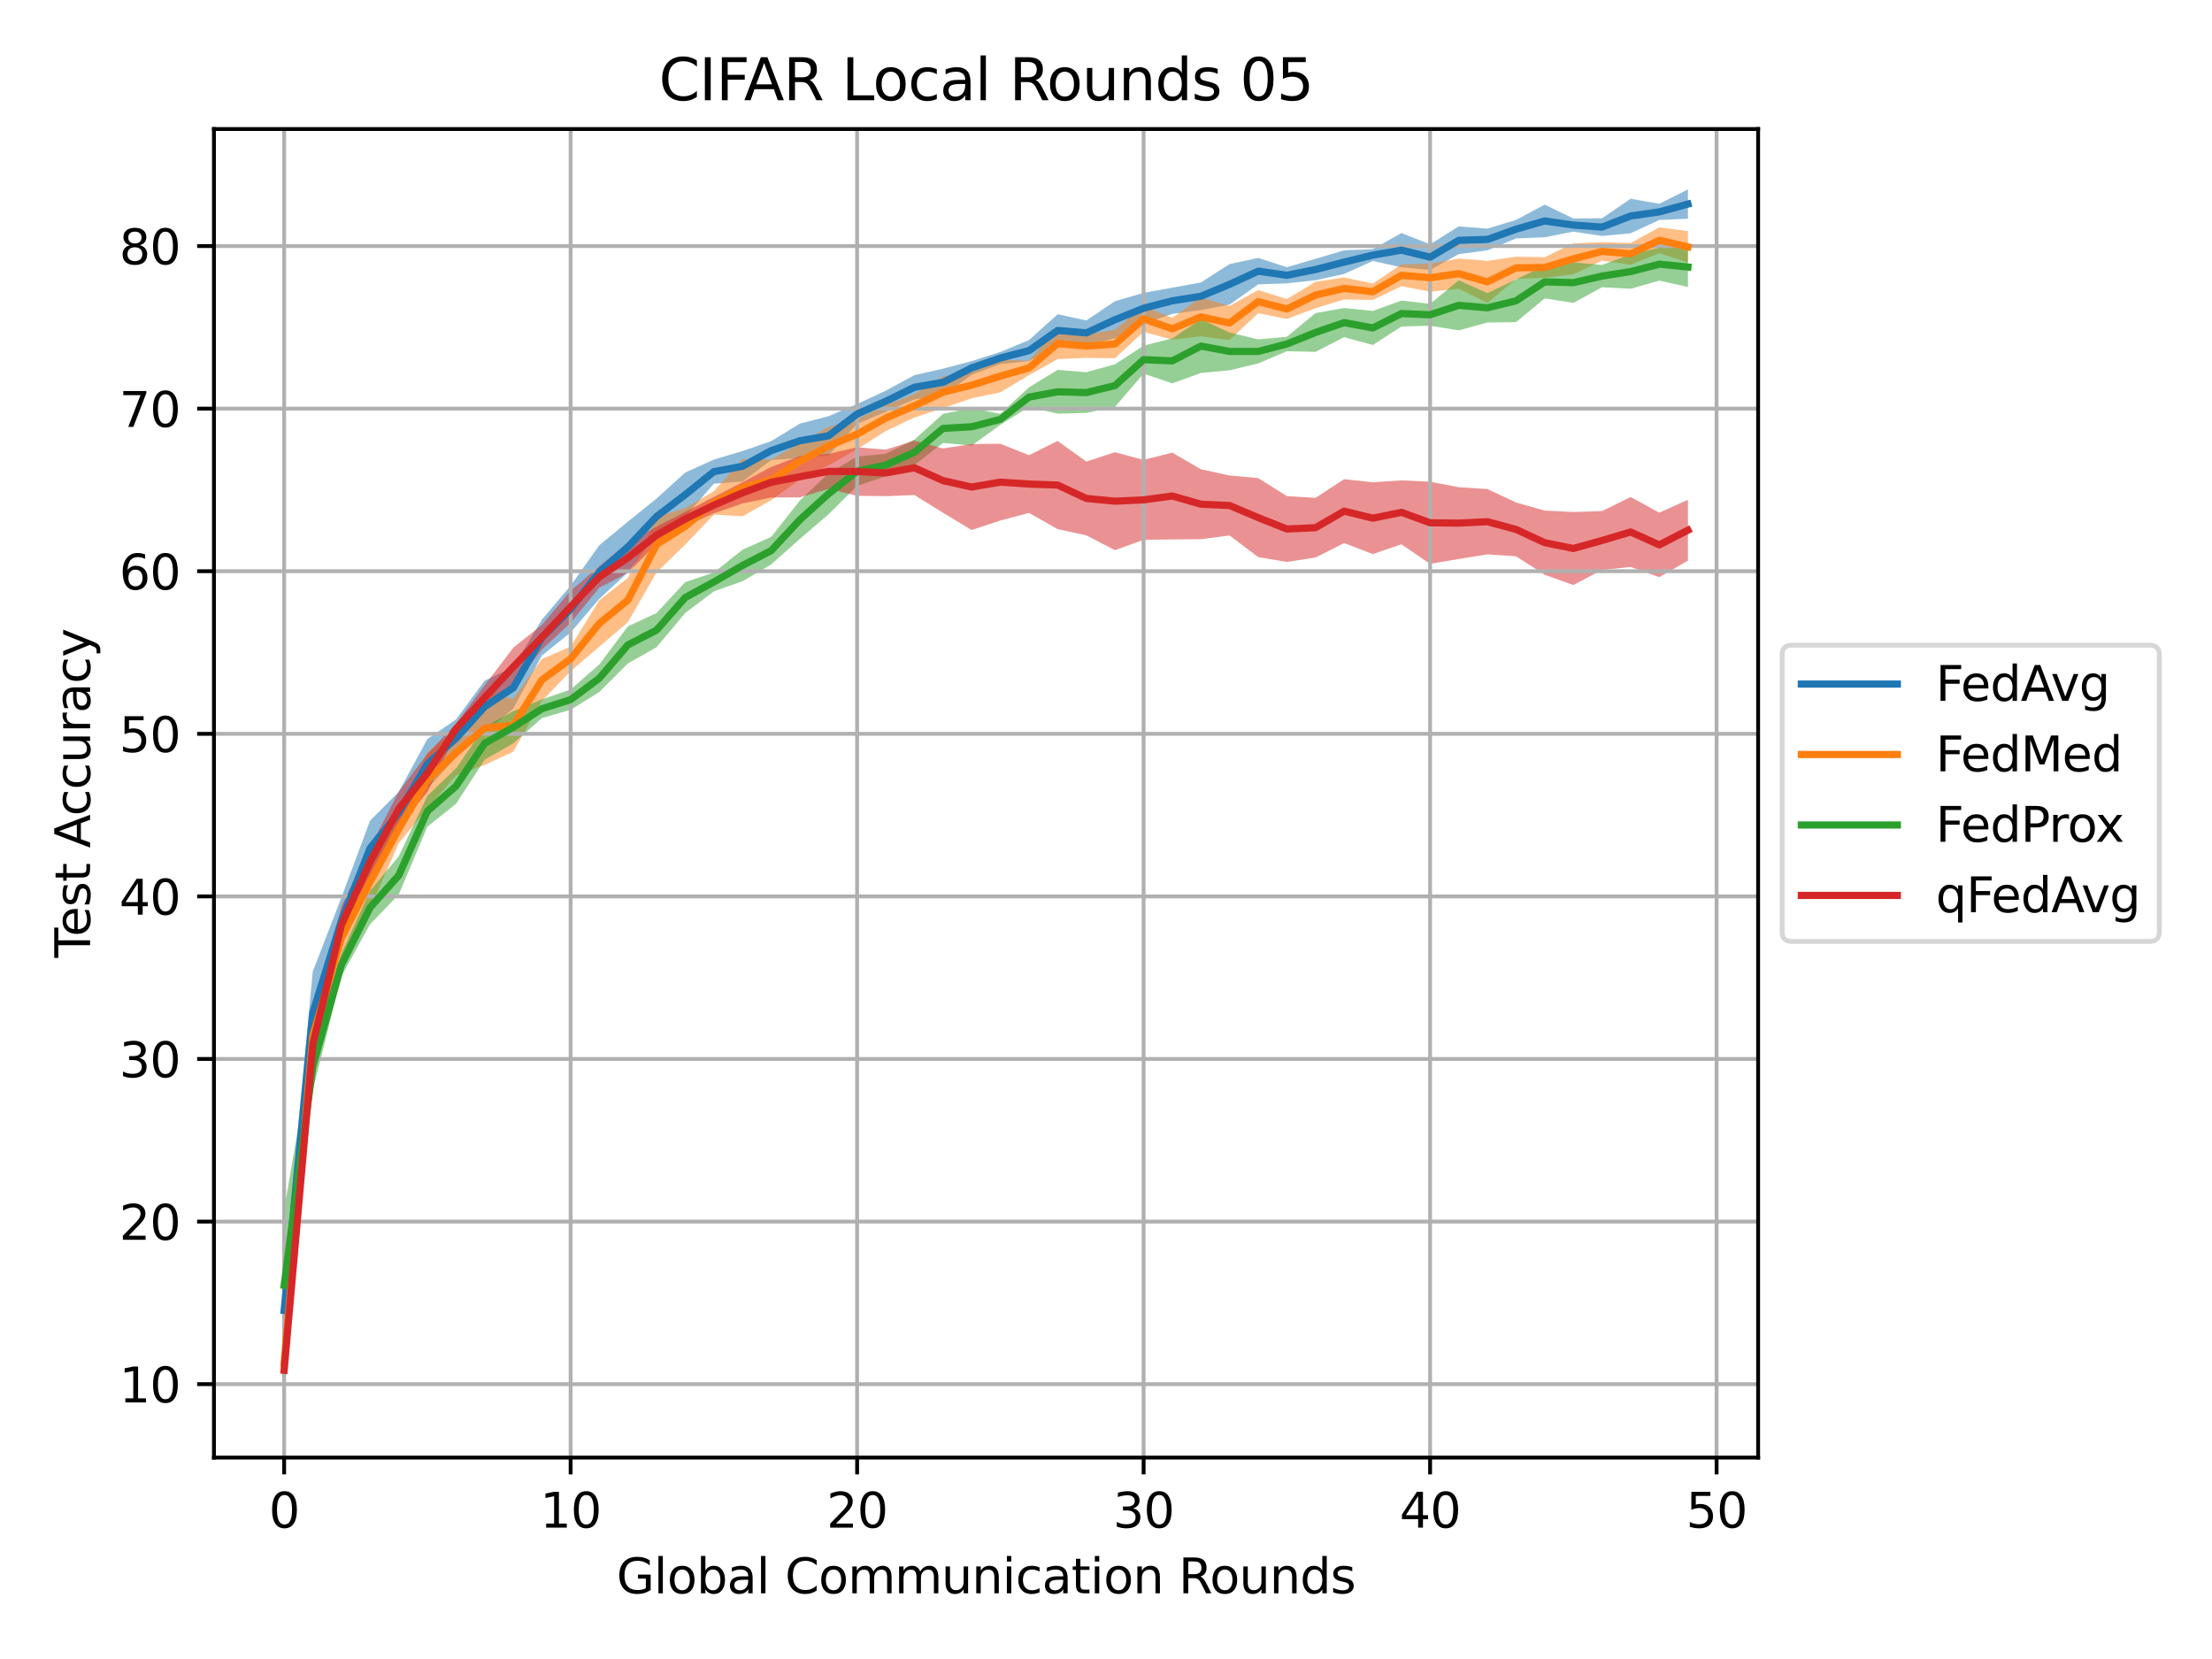 <?xml version="1.0" encoding="utf-8" standalone="no"?>
<!DOCTYPE svg PUBLIC "-//W3C//DTD SVG 1.1//EN"
  "http://www.w3.org/Graphics/SVG/1.1/DTD/svg11.dtd">
<svg height="345.6pt" version="1.1" viewBox="0 0 460.8 345.6" width="460.8pt" xmlns="http://www.w3.org/2000/svg" xmlns:xlink="http://www.w3.org/1999/xlink">
 <defs>
  <style type="text/css">*{stroke-linecap:butt;stroke-linejoin:round;}</style>
 </defs>
 <g id="figure_1">
  <g id="patch_1">
   <path d="M 0 345.6 
L 460.8 345.6 
L 460.8 0 
L 0 0 
z
" style="fill:#ffffff;"/>
  </g>
  <g id="axes_1">
   <g id="patch_2">
    <path d="M 44.57 303.64 
L 366.25 303.64 
L 366.25 26.88 
L 44.57 26.88 
z
" style="fill:#ffffff;"/>
   </g>
   <g id="PolyCollection_1">
    <path clip-path="url(#pce6b1cb589)" d="M 59.192 264.923 
L 59.192 281.069 
L 65.16 219.63 
L 71.128 196.641 
L 77.096 182.459 
L 83.064 173.698 
L 89.032 164.303 
L 95 157.752 
L 100.968 152.626 
L 106.937 147.589 
L 112.905 136.553 
L 118.873 131.755 
L 124.841 124.755 
L 130.809 119.212 
L 136.777 111.336 
L 142.745 107.66 
L 148.713 100.755 
L 154.681 100.305 
L 160.649 95.858 
L 166.617 95.377 
L 172.586 94.866 
L 178.554 88.317 
L 184.522 85.779 
L 190.49 83.191 
L 196.458 82.475 
L 202.426 78.057 
L 208.394 75.84 
L 214.362 75.229 
L 220.33 72.211 
L 226.298 71.942 
L 232.266 70.463 
L 238.234 67.406 
L 244.203 65.394 
L 250.171 64.582 
L 256.139 63.455 
L 262.107 59.245 
L 268.075 59.025 
L 274.043 58.374 
L 280.011 57.062 
L 285.979 54.374 
L 291.947 55.681 
L 297.915 56.251 
L 303.883 52.944 
L 309.852 52.144 
L 315.82 49.666 
L 321.788 49.428 
L 327.756 48.251 
L 333.724 49.16 
L 339.692 48.591 
L 345.66 45.825 
L 351.628 45.562 
L 351.628 39.46 
L 351.628 39.46 
L 345.66 42.455 
L 339.692 41.404 
L 333.724 45.466 
L 327.756 45.517 
L 321.788 42.625 
L 315.82 45.816 
L 309.852 47.626 
L 303.883 47.169 
L 297.915 50.893 
L 291.947 48.548 
L 285.979 51.913 
L 280.011 52.14 
L 274.043 53.915 
L 268.075 55.665 
L 262.107 53.73 
L 256.139 55.008 
L 250.171 58.854 
L 244.203 59.928 
L 238.234 61.003 
L 232.266 62.748 
L 226.298 66.757 
L 220.33 65.459 
L 214.362 70.844 
L 208.394 73.32 
L 202.426 75.218 
L 196.458 76.803 
L 190.49 78.145 
L 184.522 81.387 
L 178.554 84.166 
L 172.586 86.706 
L 166.617 88.253 
L 160.649 91.888 
L 154.681 93.957 
L 148.713 95.737 
L 142.745 98.435 
L 136.777 103.849 
L 130.809 108.663 
L 124.841 113.58 
L 118.873 122.015 
L 112.905 129.05 
L 106.937 138.936 
L 100.968 141.788 
L 95 149.867 
L 89.032 153.948 
L 83.064 164.96 
L 77.096 170.948 
L 71.128 186.949 
L 65.16 202.373 
L 59.192 264.923 
z
" style="fill:#1f77b4;fill-opacity:0.5;"/>
   </g>
   <g id="PolyCollection_2">
    <path clip-path="url(#pce6b1cb589)" d="M 59.192 276.883 
L 59.192 291.06 
L 65.16 220.237 
L 71.128 199.521 
L 77.096 189.318 
L 83.064 175.636 
L 89.032 168.394 
L 95 161.549 
L 100.968 159.346 
L 106.937 156.592 
L 112.905 145.992 
L 118.873 139.813 
L 124.841 134.718 
L 130.809 129.592 
L 136.777 119.219 
L 142.745 113.45 
L 148.713 107.194 
L 154.681 107.559 
L 160.649 104.201 
L 166.617 99.904 
L 172.586 96.946 
L 178.554 93.577 
L 184.522 89.791 
L 190.49 86.961 
L 196.458 85.007 
L 202.426 82.972 
L 208.394 81.722 
L 214.362 78.157 
L 220.33 74.805 
L 226.298 74.558 
L 232.266 74.63 
L 238.234 69.113 
L 244.203 70.767 
L 250.171 70.051 
L 256.139 70.854 
L 262.107 65.243 
L 268.075 66.452 
L 274.043 64.205 
L 280.011 62.383 
L 285.979 62.477 
L 291.947 59.62 
L 297.915 60.762 
L 303.883 60.148 
L 309.852 63.094 
L 315.82 58.128 
L 321.788 57.861 
L 327.756 57.139 
L 333.724 54.301 
L 339.692 55.145 
L 345.66 52.746 
L 351.628 54.7 
L 351.628 48.157 
L 351.628 48.157 
L 345.66 47.367 
L 339.692 50.627 
L 333.724 50.443 
L 327.756 50.691 
L 321.788 53.57 
L 315.82 53.475 
L 309.852 54.34 
L 303.883 53.856 
L 297.915 54.957 
L 291.947 55.07 
L 285.979 59.073 
L 280.011 57.794 
L 274.043 58.717 
L 268.075 62.3 
L 262.107 60.423 
L 256.139 63.729 
L 250.171 61.96 
L 244.203 66.217 
L 238.234 63.755 
L 232.266 68.699 
L 226.298 69.629 
L 220.33 68.352 
L 214.362 75.118 
L 208.394 74.983 
L 202.426 77.506 
L 196.458 78.387 
L 190.49 82.092 
L 184.522 84.406 
L 178.554 87.309 
L 172.586 88.913 
L 166.617 92.3 
L 160.649 95.72 
L 154.681 95.621 
L 148.713 102.331 
L 142.745 105.85 
L 136.777 107.626 
L 130.809 120.405 
L 124.841 125.054 
L 118.873 134.708 
L 112.905 137.275 
L 106.937 145.539 
L 100.968 143.985 
L 95 152.072 
L 89.032 156.717 
L 83.064 169.71 
L 77.096 178.151 
L 71.128 191.271 
L 65.16 211.37 
L 59.192 276.883 
z
" style="fill:#ff7f0e;fill-opacity:0.5;"/>
   </g>
   <g id="PolyCollection_3">
    <path clip-path="url(#pce6b1cb589)" d="M 59.192 251.948 
L 59.192 283.583 
L 65.16 227.079 
L 71.128 203.34 
L 77.096 192.54 
L 83.064 186.342 
L 89.032 172.201 
L 95 167.45 
L 100.968 158.253 
L 106.937 154.852 
L 112.905 149.579 
L 118.873 147.86 
L 124.841 144.16 
L 130.809 138.202 
L 136.777 134.82 
L 142.745 127.697 
L 148.713 123.189 
L 154.681 121.077 
L 160.649 117.579 
L 166.617 112.272 
L 172.586 107.143 
L 178.554 101.223 
L 184.522 99.216 
L 190.49 96.864 
L 196.458 92.269 
L 202.426 92.823 
L 208.394 88.487 
L 214.362 84.766 
L 220.33 86.176 
L 226.298 86.022 
L 232.266 84.759 
L 238.234 77.836 
L 244.203 79.872 
L 250.171 77.694 
L 256.139 77.141 
L 262.107 75.714 
L 268.075 73.164 
L 274.043 73.304 
L 280.011 70.242 
L 285.979 71.87 
L 291.947 68.023 
L 297.915 67.855 
L 303.883 68.823 
L 309.852 67.187 
L 315.82 67.105 
L 321.788 62.164 
L 327.756 63.101 
L 333.724 59.843 
L 339.692 60.156 
L 345.66 58.453 
L 351.628 59.79 
L 351.628 51.47 
L 351.628 51.47 
L 345.66 51.606 
L 339.692 52.99 
L 333.724 55.19 
L 327.756 54.675 
L 321.788 55.27 
L 315.82 58.217 
L 309.852 61.051 
L 303.883 58.386 
L 297.915 63.298 
L 291.947 62.616 
L 285.979 64.771 
L 280.011 64.169 
L 274.043 65.224 
L 268.075 70.165 
L 262.107 70.702 
L 256.139 69.275 
L 250.171 66.493 
L 244.203 70.488 
L 238.234 72.01 
L 232.266 75.891 
L 226.298 77.544 
L 220.33 77.046 
L 214.362 80.686 
L 208.394 86.225 
L 202.426 84.976 
L 196.458 86.216 
L 190.49 91.567 
L 184.522 94.532 
L 178.554 95.097 
L 172.586 98.609 
L 166.617 104.284 
L 160.649 111.839 
L 154.681 114.515 
L 148.713 119.263 
L 142.745 121.271 
L 136.777 127.696 
L 130.809 130.487 
L 124.841 138.421 
L 118.873 143.638 
L 112.905 145.691 
L 106.937 148.136 
L 100.968 151.423 
L 95 160.062 
L 89.032 165.771 
L 83.064 178.383 
L 77.096 185.561 
L 71.128 198.599 
L 65.16 217.219 
L 59.192 251.948 
z
" style="fill:#2ca02c;fill-opacity:0.5;"/>
   </g>
   <g id="PolyCollection_4">
    <path clip-path="url(#pce6b1cb589)" d="M 59.192 281.788 
L 59.192 289.116 
L 65.16 221.634 
L 71.128 196.626 
L 77.096 182.503 
L 83.064 172.151 
L 89.032 165.021 
L 95 152.908 
L 100.968 147.909 
L 106.937 142.87 
L 112.905 135.299 
L 118.873 129.738 
L 124.841 122.43 
L 130.809 119.332 
L 136.777 113.267 
L 142.745 109.597 
L 148.713 106.933 
L 154.681 104.869 
L 160.649 103.646 
L 166.617 103.62 
L 172.586 101.847 
L 178.554 103.28 
L 184.522 103.368 
L 190.49 103.124 
L 196.458 106.824 
L 202.426 110.412 
L 208.394 108.43 
L 214.362 106.85 
L 220.33 110.226 
L 226.298 111.524 
L 232.266 114.61 
L 238.234 112.451 
L 244.203 112.374 
L 250.171 112.319 
L 256.139 111.555 
L 262.107 116.052 
L 268.075 117.066 
L 274.043 116.148 
L 280.011 113.134 
L 285.979 115.429 
L 291.947 113.39 
L 297.915 117.46 
L 303.883 116.448 
L 309.852 115.488 
L 315.82 115.888 
L 321.788 119.733 
L 327.756 121.869 
L 333.724 118.721 
L 339.692 118.105 
L 345.66 120.221 
L 351.628 116.782 
L 351.628 104.113 
L 351.628 104.113 
L 345.66 106.797 
L 339.692 103.535 
L 333.724 106.469 
L 327.756 106.653 
L 321.788 106.365 
L 315.82 104.682 
L 309.852 101.872 
L 303.883 101.494 
L 297.915 100.347 
L 291.947 100.068 
L 285.979 100.467 
L 280.011 99.822 
L 274.043 103.718 
L 268.075 103.341 
L 262.107 99.6 
L 256.139 99.058 
L 250.171 97.752 
L 244.203 94.283 
L 238.234 95.804 
L 232.266 94.201 
L 226.298 96.148 
L 220.33 91.865 
L 214.362 94.821 
L 208.394 92.442 
L 202.426 92.505 
L 196.458 93.424 
L 190.49 91.787 
L 184.522 93.67 
L 178.554 93.175 
L 172.586 94.554 
L 166.617 95.003 
L 160.649 97.28 
L 154.681 100.46 
L 148.713 103.517 
L 142.745 106.638 
L 136.777 109.701 
L 130.809 113.025 
L 124.841 117.961 
L 118.873 123.063 
L 112.905 130.155 
L 106.937 134.926 
L 100.968 142.758 
L 95 150.738 
L 89.032 157.049 
L 83.064 164.903 
L 77.096 176.526 
L 71.128 188.74 
L 65.16 213.548 
L 59.192 281.788 
z
" style="fill:#d62728;fill-opacity:0.5;"/>
   </g>
   <g id="matplotlib.axis_1">
    <g id="xtick_1">
     <g id="line2d_1">
      <path clip-path="url(#pce6b1cb589)" d="M 59.192 303.64 
L 59.192 26.88 
" style="fill:none;stroke:#b0b0b0;stroke-linecap:square;stroke-width:0.8;"/>
     </g>
     <g id="line2d_2">
      <defs>
       <path d="M 0 0 
L 0 3.5 
" id="mc24192c762" style="stroke:#000000;stroke-width:0.8;"/>
      </defs>
      <g>
       <use style="stroke:#000000;stroke-width:0.8;" x="59.192" xlink:href="#mc24192c762" y="303.64"/>
      </g>
     </g>
     <g id="text_1">
      <!-- 0 -->
      <g transform="translate(56.011 318.238)scale(0.1 -0.1)">
       <defs>
        <path d="M 2034 4250 
Q 1547 4250 1301 3770 
Q 1056 3291 1056 2328 
Q 1056 1369 1301 889 
Q 1547 409 2034 409 
Q 2525 409 2770 889 
Q 3016 1369 3016 2328 
Q 3016 3291 2770 3770 
Q 2525 4250 2034 4250 
z
M 2034 4750 
Q 2819 4750 3233 4129 
Q 3647 3509 3647 2328 
Q 3647 1150 3233 529 
Q 2819 -91 2034 -91 
Q 1250 -91 836 529 
Q 422 1150 422 2328 
Q 422 3509 836 4129 
Q 1250 4750 2034 4750 
z
" id="DejaVuSans-30" transform="scale(0.016)"/>
       </defs>
       <use xlink:href="#DejaVuSans-30"/>
      </g>
     </g>
    </g>
    <g id="xtick_2">
     <g id="line2d_3">
      <path clip-path="url(#pce6b1cb589)" d="M 118.873 303.64 
L 118.873 26.88 
" style="fill:none;stroke:#b0b0b0;stroke-linecap:square;stroke-width:0.8;"/>
     </g>
     <g id="line2d_4">
      <g>
       <use style="stroke:#000000;stroke-width:0.8;" x="118.873" xlink:href="#mc24192c762" y="303.64"/>
      </g>
     </g>
     <g id="text_2">
      <!-- 10 -->
      <g transform="translate(112.51 318.238)scale(0.1 -0.1)">
       <defs>
        <path d="M 794 531 
L 1825 531 
L 1825 4091 
L 703 3866 
L 703 4441 
L 1819 4666 
L 2450 4666 
L 2450 531 
L 3481 531 
L 3481 0 
L 794 0 
L 794 531 
z
" id="DejaVuSans-31" transform="scale(0.016)"/>
       </defs>
       <use xlink:href="#DejaVuSans-31"/>
       <use x="63.623" xlink:href="#DejaVuSans-30"/>
      </g>
     </g>
    </g>
    <g id="xtick_3">
     <g id="line2d_5">
      <path clip-path="url(#pce6b1cb589)" d="M 178.554 303.64 
L 178.554 26.88 
" style="fill:none;stroke:#b0b0b0;stroke-linecap:square;stroke-width:0.8;"/>
     </g>
     <g id="line2d_6">
      <g>
       <use style="stroke:#000000;stroke-width:0.8;" x="178.554" xlink:href="#mc24192c762" y="303.64"/>
      </g>
     </g>
     <g id="text_3">
      <!-- 20 -->
      <g transform="translate(172.191 318.238)scale(0.1 -0.1)">
       <defs>
        <path d="M 1228 531 
L 3431 531 
L 3431 0 
L 469 0 
L 469 531 
Q 828 903 1448 1529 
Q 2069 2156 2228 2338 
Q 2531 2678 2651 2914 
Q 2772 3150 2772 3378 
Q 2772 3750 2511 3984 
Q 2250 4219 1831 4219 
Q 1534 4219 1204 4116 
Q 875 4013 500 3803 
L 500 4441 
Q 881 4594 1212 4672 
Q 1544 4750 1819 4750 
Q 2544 4750 2975 4387 
Q 3406 4025 3406 3419 
Q 3406 3131 3298 2873 
Q 3191 2616 2906 2266 
Q 2828 2175 2409 1742 
Q 1991 1309 1228 531 
z
" id="DejaVuSans-32" transform="scale(0.016)"/>
       </defs>
       <use xlink:href="#DejaVuSans-32"/>
       <use x="63.623" xlink:href="#DejaVuSans-30"/>
      </g>
     </g>
    </g>
    <g id="xtick_4">
     <g id="line2d_7">
      <path clip-path="url(#pce6b1cb589)" d="M 238.234 303.64 
L 238.234 26.88 
" style="fill:none;stroke:#b0b0b0;stroke-linecap:square;stroke-width:0.8;"/>
     </g>
     <g id="line2d_8">
      <g>
       <use style="stroke:#000000;stroke-width:0.8;" x="238.234" xlink:href="#mc24192c762" y="303.64"/>
      </g>
     </g>
     <g id="text_4">
      <!-- 30 -->
      <g transform="translate(231.872 318.238)scale(0.1 -0.1)">
       <defs>
        <path d="M 2597 2516 
Q 3050 2419 3304 2112 
Q 3559 1806 3559 1356 
Q 3559 666 3084 287 
Q 2609 -91 1734 -91 
Q 1441 -91 1130 -33 
Q 819 25 488 141 
L 488 750 
Q 750 597 1062 519 
Q 1375 441 1716 441 
Q 2309 441 2620 675 
Q 2931 909 2931 1356 
Q 2931 1769 2642 2001 
Q 2353 2234 1838 2234 
L 1294 2234 
L 1294 2753 
L 1863 2753 
Q 2328 2753 2575 2939 
Q 2822 3125 2822 3475 
Q 2822 3834 2567 4026 
Q 2313 4219 1838 4219 
Q 1578 4219 1281 4162 
Q 984 4106 628 3988 
L 628 4550 
Q 988 4650 1302 4700 
Q 1616 4750 1894 4750 
Q 2613 4750 3031 4423 
Q 3450 4097 3450 3541 
Q 3450 3153 3228 2886 
Q 3006 2619 2597 2516 
z
" id="DejaVuSans-33" transform="scale(0.016)"/>
       </defs>
       <use xlink:href="#DejaVuSans-33"/>
       <use x="63.623" xlink:href="#DejaVuSans-30"/>
      </g>
     </g>
    </g>
    <g id="xtick_5">
     <g id="line2d_9">
      <path clip-path="url(#pce6b1cb589)" d="M 297.915 303.64 
L 297.915 26.88 
" style="fill:none;stroke:#b0b0b0;stroke-linecap:square;stroke-width:0.8;"/>
     </g>
     <g id="line2d_10">
      <g>
       <use style="stroke:#000000;stroke-width:0.8;" x="297.915" xlink:href="#mc24192c762" y="303.64"/>
      </g>
     </g>
     <g id="text_5">
      <!-- 40 -->
      <g transform="translate(291.553 318.238)scale(0.1 -0.1)">
       <defs>
        <path d="M 2419 4116 
L 825 1625 
L 2419 1625 
L 2419 4116 
z
M 2253 4666 
L 3047 4666 
L 3047 1625 
L 3713 1625 
L 3713 1100 
L 3047 1100 
L 3047 0 
L 2419 0 
L 2419 1100 
L 313 1100 
L 313 1709 
L 2253 4666 
z
" id="DejaVuSans-34" transform="scale(0.016)"/>
       </defs>
       <use xlink:href="#DejaVuSans-34"/>
       <use x="63.623" xlink:href="#DejaVuSans-30"/>
      </g>
     </g>
    </g>
    <g id="xtick_6">
     <g id="line2d_11">
      <path clip-path="url(#pce6b1cb589)" d="M 357.596 303.64 
L 357.596 26.88 
" style="fill:none;stroke:#b0b0b0;stroke-linecap:square;stroke-width:0.8;"/>
     </g>
     <g id="line2d_12">
      <g>
       <use style="stroke:#000000;stroke-width:0.8;" x="357.596" xlink:href="#mc24192c762" y="303.64"/>
      </g>
     </g>
     <g id="text_6">
      <!-- 50 -->
      <g transform="translate(351.234 318.238)scale(0.1 -0.1)">
       <defs>
        <path d="M 691 4666 
L 3169 4666 
L 3169 4134 
L 1269 4134 
L 1269 2991 
Q 1406 3038 1543 3061 
Q 1681 3084 1819 3084 
Q 2600 3084 3056 2656 
Q 3513 2228 3513 1497 
Q 3513 744 3044 326 
Q 2575 -91 1722 -91 
Q 1428 -91 1123 -41 
Q 819 9 494 109 
L 494 744 
Q 775 591 1075 516 
Q 1375 441 1709 441 
Q 2250 441 2565 725 
Q 2881 1009 2881 1497 
Q 2881 1984 2565 2268 
Q 2250 2553 1709 2553 
Q 1456 2553 1204 2497 
Q 953 2441 691 2322 
L 691 4666 
z
" id="DejaVuSans-35" transform="scale(0.016)"/>
       </defs>
       <use xlink:href="#DejaVuSans-35"/>
       <use x="63.623" xlink:href="#DejaVuSans-30"/>
      </g>
     </g>
    </g>
    <g id="text_7">
     <!-- Global Communication Rounds -->
     <g transform="translate(128.448 331.917)scale(0.1 -0.1)">
      <defs>
       <path d="M 3809 666 
L 3809 1919 
L 2778 1919 
L 2778 2438 
L 4434 2438 
L 4434 434 
Q 4069 175 3628 42 
Q 3188 -91 2688 -91 
Q 1594 -91 976 548 
Q 359 1188 359 2328 
Q 359 3472 976 4111 
Q 1594 4750 2688 4750 
Q 3144 4750 3555 4637 
Q 3966 4525 4313 4306 
L 4313 3634 
Q 3963 3931 3569 4081 
Q 3175 4231 2741 4231 
Q 1884 4231 1454 3753 
Q 1025 3275 1025 2328 
Q 1025 1384 1454 906 
Q 1884 428 2741 428 
Q 3075 428 3337 486 
Q 3600 544 3809 666 
z
" id="DejaVuSans-47" transform="scale(0.016)"/>
       <path d="M 603 4863 
L 1178 4863 
L 1178 0 
L 603 0 
L 603 4863 
z
" id="DejaVuSans-6c" transform="scale(0.016)"/>
       <path d="M 1959 3097 
Q 1497 3097 1228 2736 
Q 959 2375 959 1747 
Q 959 1119 1226 758 
Q 1494 397 1959 397 
Q 2419 397 2687 759 
Q 2956 1122 2956 1747 
Q 2956 2369 2687 2733 
Q 2419 3097 1959 3097 
z
M 1959 3584 
Q 2709 3584 3137 3096 
Q 3566 2609 3566 1747 
Q 3566 888 3137 398 
Q 2709 -91 1959 -91 
Q 1206 -91 779 398 
Q 353 888 353 1747 
Q 353 2609 779 3096 
Q 1206 3584 1959 3584 
z
" id="DejaVuSans-6f" transform="scale(0.016)"/>
       <path d="M 3116 1747 
Q 3116 2381 2855 2742 
Q 2594 3103 2138 3103 
Q 1681 3103 1420 2742 
Q 1159 2381 1159 1747 
Q 1159 1113 1420 752 
Q 1681 391 2138 391 
Q 2594 391 2855 752 
Q 3116 1113 3116 1747 
z
M 1159 2969 
Q 1341 3281 1617 3432 
Q 1894 3584 2278 3584 
Q 2916 3584 3314 3078 
Q 3713 2572 3713 1747 
Q 3713 922 3314 415 
Q 2916 -91 2278 -91 
Q 1894 -91 1617 61 
Q 1341 213 1159 525 
L 1159 0 
L 581 0 
L 581 4863 
L 1159 4863 
L 1159 2969 
z
" id="DejaVuSans-62" transform="scale(0.016)"/>
       <path d="M 2194 1759 
Q 1497 1759 1228 1600 
Q 959 1441 959 1056 
Q 959 750 1161 570 
Q 1363 391 1709 391 
Q 2188 391 2477 730 
Q 2766 1069 2766 1631 
L 2766 1759 
L 2194 1759 
z
M 3341 1997 
L 3341 0 
L 2766 0 
L 2766 531 
Q 2569 213 2275 61 
Q 1981 -91 1556 -91 
Q 1019 -91 701 211 
Q 384 513 384 1019 
Q 384 1609 779 1909 
Q 1175 2209 1959 2209 
L 2766 2209 
L 2766 2266 
Q 2766 2663 2505 2880 
Q 2244 3097 1772 3097 
Q 1472 3097 1187 3025 
Q 903 2953 641 2809 
L 641 3341 
Q 956 3463 1253 3523 
Q 1550 3584 1831 3584 
Q 2591 3584 2966 3190 
Q 3341 2797 3341 1997 
z
" id="DejaVuSans-61" transform="scale(0.016)"/>
       <path id="DejaVuSans-20" transform="scale(0.016)"/>
       <path d="M 4122 4306 
L 4122 3641 
Q 3803 3938 3442 4084 
Q 3081 4231 2675 4231 
Q 1875 4231 1450 3742 
Q 1025 3253 1025 2328 
Q 1025 1406 1450 917 
Q 1875 428 2675 428 
Q 3081 428 3442 575 
Q 3803 722 4122 1019 
L 4122 359 
Q 3791 134 3420 21 
Q 3050 -91 2638 -91 
Q 1578 -91 968 557 
Q 359 1206 359 2328 
Q 359 3453 968 4101 
Q 1578 4750 2638 4750 
Q 3056 4750 3426 4639 
Q 3797 4528 4122 4306 
z
" id="DejaVuSans-43" transform="scale(0.016)"/>
       <path d="M 3328 2828 
Q 3544 3216 3844 3400 
Q 4144 3584 4550 3584 
Q 5097 3584 5394 3201 
Q 5691 2819 5691 2113 
L 5691 0 
L 5113 0 
L 5113 2094 
Q 5113 2597 4934 2840 
Q 4756 3084 4391 3084 
Q 3944 3084 3684 2787 
Q 3425 2491 3425 1978 
L 3425 0 
L 2847 0 
L 2847 2094 
Q 2847 2600 2669 2842 
Q 2491 3084 2119 3084 
Q 1678 3084 1418 2786 
Q 1159 2488 1159 1978 
L 1159 0 
L 581 0 
L 581 3500 
L 1159 3500 
L 1159 2956 
Q 1356 3278 1631 3431 
Q 1906 3584 2284 3584 
Q 2666 3584 2933 3390 
Q 3200 3197 3328 2828 
z
" id="DejaVuSans-6d" transform="scale(0.016)"/>
       <path d="M 544 1381 
L 544 3500 
L 1119 3500 
L 1119 1403 
Q 1119 906 1312 657 
Q 1506 409 1894 409 
Q 2359 409 2629 706 
Q 2900 1003 2900 1516 
L 2900 3500 
L 3475 3500 
L 3475 0 
L 2900 0 
L 2900 538 
Q 2691 219 2414 64 
Q 2138 -91 1772 -91 
Q 1169 -91 856 284 
Q 544 659 544 1381 
z
M 1991 3584 
L 1991 3584 
z
" id="DejaVuSans-75" transform="scale(0.016)"/>
       <path d="M 3513 2113 
L 3513 0 
L 2938 0 
L 2938 2094 
Q 2938 2591 2744 2837 
Q 2550 3084 2163 3084 
Q 1697 3084 1428 2787 
Q 1159 2491 1159 1978 
L 1159 0 
L 581 0 
L 581 3500 
L 1159 3500 
L 1159 2956 
Q 1366 3272 1645 3428 
Q 1925 3584 2291 3584 
Q 2894 3584 3203 3211 
Q 3513 2838 3513 2113 
z
" id="DejaVuSans-6e" transform="scale(0.016)"/>
       <path d="M 603 3500 
L 1178 3500 
L 1178 0 
L 603 0 
L 603 3500 
z
M 603 4863 
L 1178 4863 
L 1178 4134 
L 603 4134 
L 603 4863 
z
" id="DejaVuSans-69" transform="scale(0.016)"/>
       <path d="M 3122 3366 
L 3122 2828 
Q 2878 2963 2633 3030 
Q 2388 3097 2138 3097 
Q 1578 3097 1268 2742 
Q 959 2388 959 1747 
Q 959 1106 1268 751 
Q 1578 397 2138 397 
Q 2388 397 2633 464 
Q 2878 531 3122 666 
L 3122 134 
Q 2881 22 2623 -34 
Q 2366 -91 2075 -91 
Q 1284 -91 818 406 
Q 353 903 353 1747 
Q 353 2603 823 3093 
Q 1294 3584 2113 3584 
Q 2378 3584 2631 3529 
Q 2884 3475 3122 3366 
z
" id="DejaVuSans-63" transform="scale(0.016)"/>
       <path d="M 1172 4494 
L 1172 3500 
L 2356 3500 
L 2356 3053 
L 1172 3053 
L 1172 1153 
Q 1172 725 1289 603 
Q 1406 481 1766 481 
L 2356 481 
L 2356 0 
L 1766 0 
Q 1100 0 847 248 
Q 594 497 594 1153 
L 594 3053 
L 172 3053 
L 172 3500 
L 594 3500 
L 594 4494 
L 1172 4494 
z
" id="DejaVuSans-74" transform="scale(0.016)"/>
       <path d="M 2841 2188 
Q 3044 2119 3236 1894 
Q 3428 1669 3622 1275 
L 4263 0 
L 3584 0 
L 2988 1197 
Q 2756 1666 2539 1819 
Q 2322 1972 1947 1972 
L 1259 1972 
L 1259 0 
L 628 0 
L 628 4666 
L 2053 4666 
Q 2853 4666 3247 4331 
Q 3641 3997 3641 3322 
Q 3641 2881 3436 2590 
Q 3231 2300 2841 2188 
z
M 1259 4147 
L 1259 2491 
L 2053 2491 
Q 2509 2491 2742 2702 
Q 2975 2913 2975 3322 
Q 2975 3731 2742 3939 
Q 2509 4147 2053 4147 
L 1259 4147 
z
" id="DejaVuSans-52" transform="scale(0.016)"/>
       <path d="M 2906 2969 
L 2906 4863 
L 3481 4863 
L 3481 0 
L 2906 0 
L 2906 525 
Q 2725 213 2448 61 
Q 2172 -91 1784 -91 
Q 1150 -91 751 415 
Q 353 922 353 1747 
Q 353 2572 751 3078 
Q 1150 3584 1784 3584 
Q 2172 3584 2448 3432 
Q 2725 3281 2906 2969 
z
M 947 1747 
Q 947 1113 1208 752 
Q 1469 391 1925 391 
Q 2381 391 2643 752 
Q 2906 1113 2906 1747 
Q 2906 2381 2643 2742 
Q 2381 3103 1925 3103 
Q 1469 3103 1208 2742 
Q 947 2381 947 1747 
z
" id="DejaVuSans-64" transform="scale(0.016)"/>
       <path d="M 2834 3397 
L 2834 2853 
Q 2591 2978 2328 3040 
Q 2066 3103 1784 3103 
Q 1356 3103 1142 2972 
Q 928 2841 928 2578 
Q 928 2378 1081 2264 
Q 1234 2150 1697 2047 
L 1894 2003 
Q 2506 1872 2764 1633 
Q 3022 1394 3022 966 
Q 3022 478 2636 193 
Q 2250 -91 1575 -91 
Q 1294 -91 989 -36 
Q 684 19 347 128 
L 347 722 
Q 666 556 975 473 
Q 1284 391 1588 391 
Q 1994 391 2212 530 
Q 2431 669 2431 922 
Q 2431 1156 2273 1281 
Q 2116 1406 1581 1522 
L 1381 1569 
Q 847 1681 609 1914 
Q 372 2147 372 2553 
Q 372 3047 722 3315 
Q 1072 3584 1716 3584 
Q 2034 3584 2315 3537 
Q 2597 3491 2834 3397 
z
" id="DejaVuSans-73" transform="scale(0.016)"/>
      </defs>
      <use xlink:href="#DejaVuSans-47"/>
      <use x="77.49" xlink:href="#DejaVuSans-6c"/>
      <use x="105.273" xlink:href="#DejaVuSans-6f"/>
      <use x="166.455" xlink:href="#DejaVuSans-62"/>
      <use x="229.932" xlink:href="#DejaVuSans-61"/>
      <use x="291.211" xlink:href="#DejaVuSans-6c"/>
      <use x="318.994" xlink:href="#DejaVuSans-20"/>
      <use x="350.781" xlink:href="#DejaVuSans-43"/>
      <use x="420.605" xlink:href="#DejaVuSans-6f"/>
      <use x="481.787" xlink:href="#DejaVuSans-6d"/>
      <use x="579.199" xlink:href="#DejaVuSans-6d"/>
      <use x="676.611" xlink:href="#DejaVuSans-75"/>
      <use x="739.99" xlink:href="#DejaVuSans-6e"/>
      <use x="803.369" xlink:href="#DejaVuSans-69"/>
      <use x="831.152" xlink:href="#DejaVuSans-63"/>
      <use x="886.133" xlink:href="#DejaVuSans-61"/>
      <use x="947.412" xlink:href="#DejaVuSans-74"/>
      <use x="986.621" xlink:href="#DejaVuSans-69"/>
      <use x="1014.404" xlink:href="#DejaVuSans-6f"/>
      <use x="1075.586" xlink:href="#DejaVuSans-6e"/>
      <use x="1138.965" xlink:href="#DejaVuSans-20"/>
      <use x="1170.752" xlink:href="#DejaVuSans-52"/>
      <use x="1235.734" xlink:href="#DejaVuSans-6f"/>
      <use x="1296.916" xlink:href="#DejaVuSans-75"/>
      <use x="1360.295" xlink:href="#DejaVuSans-6e"/>
      <use x="1423.674" xlink:href="#DejaVuSans-64"/>
      <use x="1487.15" xlink:href="#DejaVuSans-73"/>
     </g>
    </g>
   </g>
   <g id="matplotlib.axis_2">
    <g id="ytick_1">
     <g id="line2d_13">
      <path clip-path="url(#pce6b1cb589)" d="M 44.57 288.345 
L 366.25 288.345 
" style="fill:none;stroke:#b0b0b0;stroke-linecap:square;stroke-width:0.8;"/>
     </g>
     <g id="line2d_14">
      <defs>
       <path d="M 0 0 
L -3.5 0 
" id="m75f98d6f4e" style="stroke:#000000;stroke-width:0.8;"/>
      </defs>
      <g>
       <use style="stroke:#000000;stroke-width:0.8;" x="44.57" xlink:href="#m75f98d6f4e" y="288.345"/>
      </g>
     </g>
     <g id="text_8">
      <!-- 10 -->
      <g transform="translate(24.845 292.144)scale(0.1 -0.1)">
       <use xlink:href="#DejaVuSans-31"/>
       <use x="63.623" xlink:href="#DejaVuSans-30"/>
      </g>
     </g>
    </g>
    <g id="ytick_2">
     <g id="line2d_15">
      <path clip-path="url(#pce6b1cb589)" d="M 44.57 254.475 
L 366.25 254.475 
" style="fill:none;stroke:#b0b0b0;stroke-linecap:square;stroke-width:0.8;"/>
     </g>
     <g id="line2d_16">
      <g>
       <use style="stroke:#000000;stroke-width:0.8;" x="44.57" xlink:href="#m75f98d6f4e" y="254.475"/>
      </g>
     </g>
     <g id="text_9">
      <!-- 20 -->
      <g transform="translate(24.845 258.274)scale(0.1 -0.1)">
       <use xlink:href="#DejaVuSans-32"/>
       <use x="63.623" xlink:href="#DejaVuSans-30"/>
      </g>
     </g>
    </g>
    <g id="ytick_3">
     <g id="line2d_17">
      <path clip-path="url(#pce6b1cb589)" d="M 44.57 220.605 
L 366.25 220.605 
" style="fill:none;stroke:#b0b0b0;stroke-linecap:square;stroke-width:0.8;"/>
     </g>
     <g id="line2d_18">
      <g>
       <use style="stroke:#000000;stroke-width:0.8;" x="44.57" xlink:href="#m75f98d6f4e" y="220.605"/>
      </g>
     </g>
     <g id="text_10">
      <!-- 30 -->
      <g transform="translate(24.845 224.405)scale(0.1 -0.1)">
       <use xlink:href="#DejaVuSans-33"/>
       <use x="63.623" xlink:href="#DejaVuSans-30"/>
      </g>
     </g>
    </g>
    <g id="ytick_4">
     <g id="line2d_19">
      <path clip-path="url(#pce6b1cb589)" d="M 44.57 186.736 
L 366.25 186.736 
" style="fill:none;stroke:#b0b0b0;stroke-linecap:square;stroke-width:0.8;"/>
     </g>
     <g id="line2d_20">
      <g>
       <use style="stroke:#000000;stroke-width:0.8;" x="44.57" xlink:href="#m75f98d6f4e" y="186.736"/>
      </g>
     </g>
     <g id="text_11">
      <!-- 40 -->
      <g transform="translate(24.845 190.535)scale(0.1 -0.1)">
       <use xlink:href="#DejaVuSans-34"/>
       <use x="63.623" xlink:href="#DejaVuSans-30"/>
      </g>
     </g>
    </g>
    <g id="ytick_5">
     <g id="line2d_21">
      <path clip-path="url(#pce6b1cb589)" d="M 44.57 152.866 
L 366.25 152.866 
" style="fill:none;stroke:#b0b0b0;stroke-linecap:square;stroke-width:0.8;"/>
     </g>
     <g id="line2d_22">
      <g>
       <use style="stroke:#000000;stroke-width:0.8;" x="44.57" xlink:href="#m75f98d6f4e" y="152.866"/>
      </g>
     </g>
     <g id="text_12">
      <!-- 50 -->
      <g transform="translate(24.845 156.665)scale(0.1 -0.1)">
       <use xlink:href="#DejaVuSans-35"/>
       <use x="63.623" xlink:href="#DejaVuSans-30"/>
      </g>
     </g>
    </g>
    <g id="ytick_6">
     <g id="line2d_23">
      <path clip-path="url(#pce6b1cb589)" d="M 44.57 118.996 
L 366.25 118.996 
" style="fill:none;stroke:#b0b0b0;stroke-linecap:square;stroke-width:0.8;"/>
     </g>
     <g id="line2d_24">
      <g>
       <use style="stroke:#000000;stroke-width:0.8;" x="44.57" xlink:href="#m75f98d6f4e" y="118.996"/>
      </g>
     </g>
     <g id="text_13">
      <!-- 60 -->
      <g transform="translate(24.845 122.796)scale(0.1 -0.1)">
       <defs>
        <path d="M 2113 2584 
Q 1688 2584 1439 2293 
Q 1191 2003 1191 1497 
Q 1191 994 1439 701 
Q 1688 409 2113 409 
Q 2538 409 2786 701 
Q 3034 994 3034 1497 
Q 3034 2003 2786 2293 
Q 2538 2584 2113 2584 
z
M 3366 4563 
L 3366 3988 
Q 3128 4100 2886 4159 
Q 2644 4219 2406 4219 
Q 1781 4219 1451 3797 
Q 1122 3375 1075 2522 
Q 1259 2794 1537 2939 
Q 1816 3084 2150 3084 
Q 2853 3084 3261 2657 
Q 3669 2231 3669 1497 
Q 3669 778 3244 343 
Q 2819 -91 2113 -91 
Q 1303 -91 875 529 
Q 447 1150 447 2328 
Q 447 3434 972 4092 
Q 1497 4750 2381 4750 
Q 2619 4750 2861 4703 
Q 3103 4656 3366 4563 
z
" id="DejaVuSans-36" transform="scale(0.016)"/>
       </defs>
       <use xlink:href="#DejaVuSans-36"/>
       <use x="63.623" xlink:href="#DejaVuSans-30"/>
      </g>
     </g>
    </g>
    <g id="ytick_7">
     <g id="line2d_25">
      <path clip-path="url(#pce6b1cb589)" d="M 44.57 85.127 
L 366.25 85.127 
" style="fill:none;stroke:#b0b0b0;stroke-linecap:square;stroke-width:0.8;"/>
     </g>
     <g id="line2d_26">
      <g>
       <use style="stroke:#000000;stroke-width:0.8;" x="44.57" xlink:href="#m75f98d6f4e" y="85.127"/>
      </g>
     </g>
     <g id="text_14">
      <!-- 70 -->
      <g transform="translate(24.845 88.926)scale(0.1 -0.1)">
       <defs>
        <path d="M 525 4666 
L 3525 4666 
L 3525 4397 
L 1831 0 
L 1172 0 
L 2766 4134 
L 525 4134 
L 525 4666 
z
" id="DejaVuSans-37" transform="scale(0.016)"/>
       </defs>
       <use xlink:href="#DejaVuSans-37"/>
       <use x="63.623" xlink:href="#DejaVuSans-30"/>
      </g>
     </g>
    </g>
    <g id="ytick_8">
     <g id="line2d_27">
      <path clip-path="url(#pce6b1cb589)" d="M 44.57 51.257 
L 366.25 51.257 
" style="fill:none;stroke:#b0b0b0;stroke-linecap:square;stroke-width:0.8;"/>
     </g>
     <g id="line2d_28">
      <g>
       <use style="stroke:#000000;stroke-width:0.8;" x="44.57" xlink:href="#m75f98d6f4e" y="51.257"/>
      </g>
     </g>
     <g id="text_15">
      <!-- 80 -->
      <g transform="translate(24.845 55.056)scale(0.1 -0.1)">
       <defs>
        <path d="M 2034 2216 
Q 1584 2216 1326 1975 
Q 1069 1734 1069 1313 
Q 1069 891 1326 650 
Q 1584 409 2034 409 
Q 2484 409 2743 651 
Q 3003 894 3003 1313 
Q 3003 1734 2745 1975 
Q 2488 2216 2034 2216 
z
M 1403 2484 
Q 997 2584 770 2862 
Q 544 3141 544 3541 
Q 544 4100 942 4425 
Q 1341 4750 2034 4750 
Q 2731 4750 3128 4425 
Q 3525 4100 3525 3541 
Q 3525 3141 3298 2862 
Q 3072 2584 2669 2484 
Q 3125 2378 3379 2068 
Q 3634 1759 3634 1313 
Q 3634 634 3220 271 
Q 2806 -91 2034 -91 
Q 1263 -91 848 271 
Q 434 634 434 1313 
Q 434 1759 690 2068 
Q 947 2378 1403 2484 
z
M 1172 3481 
Q 1172 3119 1398 2916 
Q 1625 2713 2034 2713 
Q 2441 2713 2670 2916 
Q 2900 3119 2900 3481 
Q 2900 3844 2670 4047 
Q 2441 4250 2034 4250 
Q 1625 4250 1398 4047 
Q 1172 3844 1172 3481 
z
" id="DejaVuSans-38" transform="scale(0.016)"/>
       </defs>
       <use xlink:href="#DejaVuSans-38"/>
       <use x="63.623" xlink:href="#DejaVuSans-30"/>
      </g>
     </g>
    </g>
    <g id="text_16">
     <!-- Test Accuracy -->
     <g transform="translate(18.765 199.523)rotate(-90)scale(0.1 -0.1)">
      <defs>
       <path d="M -19 4666 
L 3928 4666 
L 3928 4134 
L 2272 4134 
L 2272 0 
L 1638 0 
L 1638 4134 
L -19 4134 
L -19 4666 
z
" id="DejaVuSans-54" transform="scale(0.016)"/>
       <path d="M 3597 1894 
L 3597 1613 
L 953 1613 
Q 991 1019 1311 708 
Q 1631 397 2203 397 
Q 2534 397 2845 478 
Q 3156 559 3463 722 
L 3463 178 
Q 3153 47 2828 -22 
Q 2503 -91 2169 -91 
Q 1331 -91 842 396 
Q 353 884 353 1716 
Q 353 2575 817 3079 
Q 1281 3584 2069 3584 
Q 2775 3584 3186 3129 
Q 3597 2675 3597 1894 
z
M 3022 2063 
Q 3016 2534 2758 2815 
Q 2500 3097 2075 3097 
Q 1594 3097 1305 2825 
Q 1016 2553 972 2059 
L 3022 2063 
z
" id="DejaVuSans-65" transform="scale(0.016)"/>
       <path d="M 2188 4044 
L 1331 1722 
L 3047 1722 
L 2188 4044 
z
M 1831 4666 
L 2547 4666 
L 4325 0 
L 3669 0 
L 3244 1197 
L 1141 1197 
L 716 0 
L 50 0 
L 1831 4666 
z
" id="DejaVuSans-41" transform="scale(0.016)"/>
       <path d="M 2631 2963 
Q 2534 3019 2420 3045 
Q 2306 3072 2169 3072 
Q 1681 3072 1420 2755 
Q 1159 2438 1159 1844 
L 1159 0 
L 581 0 
L 581 3500 
L 1159 3500 
L 1159 2956 
Q 1341 3275 1631 3429 
Q 1922 3584 2338 3584 
Q 2397 3584 2469 3576 
Q 2541 3569 2628 3553 
L 2631 2963 
z
" id="DejaVuSans-72" transform="scale(0.016)"/>
       <path d="M 2059 -325 
Q 1816 -950 1584 -1140 
Q 1353 -1331 966 -1331 
L 506 -1331 
L 506 -850 
L 844 -850 
Q 1081 -850 1212 -737 
Q 1344 -625 1503 -206 
L 1606 56 
L 191 3500 
L 800 3500 
L 1894 763 
L 2988 3500 
L 3597 3500 
L 2059 -325 
z
" id="DejaVuSans-79" transform="scale(0.016)"/>
      </defs>
      <use xlink:href="#DejaVuSans-54"/>
      <use x="44.084" xlink:href="#DejaVuSans-65"/>
      <use x="105.607" xlink:href="#DejaVuSans-73"/>
      <use x="157.707" xlink:href="#DejaVuSans-74"/>
      <use x="196.916" xlink:href="#DejaVuSans-20"/>
      <use x="228.703" xlink:href="#DejaVuSans-41"/>
      <use x="295.361" xlink:href="#DejaVuSans-63"/>
      <use x="350.342" xlink:href="#DejaVuSans-63"/>
      <use x="405.322" xlink:href="#DejaVuSans-75"/>
      <use x="468.701" xlink:href="#DejaVuSans-72"/>
      <use x="509.814" xlink:href="#DejaVuSans-61"/>
      <use x="571.094" xlink:href="#DejaVuSans-63"/>
      <use x="626.074" xlink:href="#DejaVuSans-79"/>
     </g>
    </g>
   </g>
   <g id="line2d_29">
    <path clip-path="url(#pce6b1cb589)" d="M 59.192 272.996 
L 65.16 211.002 
L 71.128 191.795 
L 77.096 176.703 
L 83.064 169.329 
L 89.032 159.125 
L 95 153.809 
L 100.968 147.207 
L 106.937 143.262 
L 112.905 132.801 
L 118.873 126.885 
L 124.841 119.168 
L 130.809 113.937 
L 136.777 107.592 
L 142.745 103.048 
L 148.713 98.246 
L 154.681 97.131 
L 160.649 93.873 
L 166.617 91.815 
L 172.586 90.786 
L 178.554 86.241 
L 184.522 83.583 
L 190.49 80.668 
L 196.458 79.639 
L 202.426 76.638 
L 208.394 74.58 
L 214.362 73.036 
L 220.33 68.835 
L 226.298 69.349 
L 232.266 66.606 
L 238.234 64.205 
L 244.203 62.661 
L 250.171 61.718 
L 256.139 59.231 
L 262.107 56.488 
L 268.075 57.345 
L 274.043 56.145 
L 280.011 54.601 
L 285.979 53.143 
L 291.947 52.114 
L 297.915 53.572 
L 303.883 50.057 
L 309.852 49.885 
L 315.82 47.741 
L 321.788 46.027 
L 327.756 46.884 
L 333.724 47.313 
L 339.692 44.998 
L 345.66 44.14 
L 351.628 42.511 
" style="fill:none;stroke:#1f77b4;stroke-linecap:square;stroke-width:1.5;"/>
   </g>
   <g id="line2d_30">
    <path clip-path="url(#pce6b1cb589)" d="M 59.192 283.972 
L 65.16 215.804 
L 71.128 195.396 
L 77.096 183.735 
L 83.064 172.673 
L 89.032 162.555 
L 95 156.81 
L 100.968 151.666 
L 106.937 151.065 
L 112.905 141.633 
L 118.873 137.26 
L 124.841 129.886 
L 130.809 124.999 
L 136.777 113.423 
L 142.745 109.65 
L 148.713 104.762 
L 154.681 101.59 
L 160.649 99.961 
L 166.617 96.102 
L 172.586 92.93 
L 178.554 90.443 
L 184.522 87.099 
L 190.49 84.526 
L 196.458 81.697 
L 202.426 80.239 
L 208.394 78.353 
L 214.362 76.638 
L 220.33 71.579 
L 226.298 72.093 
L 232.266 71.665 
L 238.234 66.434 
L 244.203 68.492 
L 250.171 66.005 
L 256.139 67.292 
L 262.107 62.833 
L 268.075 64.376 
L 274.043 61.461 
L 280.011 60.089 
L 285.979 60.775 
L 291.947 57.345 
L 297.915 57.859 
L 303.883 57.002 
L 309.852 58.717 
L 315.82 55.802 
L 321.788 55.716 
L 327.756 53.915 
L 333.724 52.372 
L 339.692 52.886 
L 345.66 50.057 
L 351.628 51.428 
" style="fill:none;stroke:#ff7f0e;stroke-linecap:square;stroke-width:1.5;"/>
   </g>
   <g id="line2d_31">
    <path clip-path="url(#pce6b1cb589)" d="M 59.192 267.766 
L 65.16 222.149 
L 71.128 200.969 
L 77.096 189.051 
L 83.064 182.363 
L 89.032 168.986 
L 95 163.756 
L 100.968 154.838 
L 106.937 151.494 
L 112.905 147.635 
L 118.873 145.749 
L 124.841 141.29 
L 130.809 134.345 
L 136.777 131.258 
L 142.745 124.484 
L 148.713 121.226 
L 154.681 117.796 
L 160.649 114.709 
L 166.617 108.278 
L 172.586 102.876 
L 178.554 98.16 
L 184.522 96.874 
L 190.49 94.216 
L 196.458 89.242 
L 202.426 88.899 
L 208.394 87.356 
L 214.362 82.726 
L 220.33 81.611 
L 226.298 81.783 
L 232.266 80.325 
L 238.234 74.923 
L 244.203 75.18 
L 250.171 72.093 
L 256.139 73.208 
L 262.107 73.208 
L 268.075 71.665 
L 274.043 69.264 
L 280.011 67.206 
L 285.979 68.32 
L 291.947 65.319 
L 297.915 65.577 
L 303.883 63.604 
L 309.852 64.119 
L 315.82 62.661 
L 321.788 58.717 
L 327.756 58.888 
L 333.724 57.516 
L 339.692 56.573 
L 345.66 55.03 
L 351.628 55.63 
" style="fill:none;stroke:#2ca02c;stroke-linecap:square;stroke-width:1.5;"/>
   </g>
   <g id="line2d_32">
    <path clip-path="url(#pce6b1cb589)" d="M 59.192 285.452 
L 65.16 217.591 
L 71.128 192.683 
L 77.096 179.515 
L 83.064 168.527 
L 89.032 161.035 
L 95 151.823 
L 100.968 145.333 
L 106.937 138.898 
L 112.905 132.727 
L 118.873 126.4 
L 124.841 120.195 
L 130.809 116.178 
L 136.777 111.484 
L 142.745 108.117 
L 148.713 105.225 
L 154.681 102.664 
L 160.649 100.463 
L 166.617 99.311 
L 172.586 98.2 
L 178.554 98.227 
L 184.522 98.519 
L 190.49 97.455 
L 196.458 100.124 
L 202.426 101.459 
L 208.394 100.436 
L 214.362 100.835 
L 220.33 101.045 
L 226.298 103.836 
L 232.266 104.405 
L 238.234 104.128 
L 244.203 103.328 
L 250.171 105.035 
L 256.139 105.306 
L 262.107 107.826 
L 268.075 110.204 
L 274.043 109.933 
L 280.011 106.478 
L 285.979 107.948 
L 291.947 106.729 
L 297.915 108.903 
L 303.883 108.971 
L 309.852 108.68 
L 315.82 110.285 
L 321.788 113.049 
L 327.756 114.261 
L 333.724 112.595 
L 339.692 110.82 
L 345.66 113.509 
L 351.628 110.448 
" style="fill:none;stroke:#d62728;stroke-linecap:square;stroke-width:1.5;"/>
   </g>
   <g id="patch_3">
    <path d="M 44.57 303.64 
L 44.57 26.88 
" style="fill:none;stroke:#000000;stroke-linecap:square;stroke-linejoin:miter;stroke-width:0.8;"/>
   </g>
   <g id="patch_4">
    <path d="M 366.25 303.64 
L 366.25 26.88 
" style="fill:none;stroke:#000000;stroke-linecap:square;stroke-linejoin:miter;stroke-width:0.8;"/>
   </g>
   <g id="patch_5">
    <path d="M 44.57 303.64 
L 366.25 303.64 
" style="fill:none;stroke:#000000;stroke-linecap:square;stroke-linejoin:miter;stroke-width:0.8;"/>
   </g>
   <g id="patch_6">
    <path d="M 44.57 26.88 
L 366.25 26.88 
" style="fill:none;stroke:#000000;stroke-linecap:square;stroke-linejoin:miter;stroke-width:0.8;"/>
   </g>
   <g id="text_17">
    <!-- CIFAR Local Rounds 05 -->
    <g transform="translate(137.256 20.88)scale(0.12 -0.12)">
     <defs>
      <path d="M 628 4666 
L 1259 4666 
L 1259 0 
L 628 0 
L 628 4666 
z
" id="DejaVuSans-49" transform="scale(0.016)"/>
      <path d="M 628 4666 
L 3309 4666 
L 3309 4134 
L 1259 4134 
L 1259 2759 
L 3109 2759 
L 3109 2228 
L 1259 2228 
L 1259 0 
L 628 0 
L 628 4666 
z
" id="DejaVuSans-46" transform="scale(0.016)"/>
      <path d="M 628 4666 
L 1259 4666 
L 1259 531 
L 3531 531 
L 3531 0 
L 628 0 
L 628 4666 
z
" id="DejaVuSans-4c" transform="scale(0.016)"/>
     </defs>
     <use xlink:href="#DejaVuSans-43"/>
     <use x="69.824" xlink:href="#DejaVuSans-49"/>
     <use x="99.316" xlink:href="#DejaVuSans-46"/>
     <use x="147.711" xlink:href="#DejaVuSans-41"/>
     <use x="216.119" xlink:href="#DejaVuSans-52"/>
     <use x="285.602" xlink:href="#DejaVuSans-20"/>
     <use x="317.389" xlink:href="#DejaVuSans-4c"/>
     <use x="371.352" xlink:href="#DejaVuSans-6f"/>
     <use x="432.533" xlink:href="#DejaVuSans-63"/>
     <use x="487.514" xlink:href="#DejaVuSans-61"/>
     <use x="548.793" xlink:href="#DejaVuSans-6c"/>
     <use x="576.576" xlink:href="#DejaVuSans-20"/>
     <use x="608.363" xlink:href="#DejaVuSans-52"/>
     <use x="673.346" xlink:href="#DejaVuSans-6f"/>
     <use x="734.527" xlink:href="#DejaVuSans-75"/>
     <use x="797.906" xlink:href="#DejaVuSans-6e"/>
     <use x="861.285" xlink:href="#DejaVuSans-64"/>
     <use x="924.762" xlink:href="#DejaVuSans-73"/>
     <use x="976.861" xlink:href="#DejaVuSans-20"/>
     <use x="1008.648" xlink:href="#DejaVuSans-30"/>
     <use x="1072.271" xlink:href="#DejaVuSans-35"/>
    </g>
   </g>
   <g id="legend_1">
    <g id="patch_7">
     <path d="M 373.25 196.116 
L 447.822 196.116 
Q 449.822 196.116 449.822 194.116 
L 449.822 136.404 
Q 449.822 134.404 447.822 134.404 
L 373.25 134.404 
Q 371.25 134.404 371.25 136.404 
L 371.25 194.116 
Q 371.25 196.116 373.25 196.116 
z
" style="fill:#ffffff;opacity:0.8;stroke:#cccccc;stroke-linejoin:miter;"/>
    </g>
    <g id="line2d_33">
     <path d="M 375.25 142.502 
L 395.25 142.502 
" style="fill:none;stroke:#1f77b4;stroke-linecap:square;stroke-width:1.5;"/>
    </g>
    <g id="line2d_34"/>
    <g id="text_18">
     <!-- FedAvg -->
     <g transform="translate(403.25 146.002)scale(0.1 -0.1)">
      <defs>
       <path d="M 191 3500 
L 800 3500 
L 1894 563 
L 2988 3500 
L 3597 3500 
L 2284 0 
L 1503 0 
L 191 3500 
z
" id="DejaVuSans-76" transform="scale(0.016)"/>
       <path d="M 2906 1791 
Q 2906 2416 2648 2759 
Q 2391 3103 1925 3103 
Q 1463 3103 1205 2759 
Q 947 2416 947 1791 
Q 947 1169 1205 825 
Q 1463 481 1925 481 
Q 2391 481 2648 825 
Q 2906 1169 2906 1791 
z
M 3481 434 
Q 3481 -459 3084 -895 
Q 2688 -1331 1869 -1331 
Q 1566 -1331 1297 -1286 
Q 1028 -1241 775 -1147 
L 775 -588 
Q 1028 -725 1275 -790 
Q 1522 -856 1778 -856 
Q 2344 -856 2625 -561 
Q 2906 -266 2906 331 
L 2906 616 
Q 2728 306 2450 153 
Q 2172 0 1784 0 
Q 1141 0 747 490 
Q 353 981 353 1791 
Q 353 2603 747 3093 
Q 1141 3584 1784 3584 
Q 2172 3584 2450 3431 
Q 2728 3278 2906 2969 
L 2906 3500 
L 3481 3500 
L 3481 434 
z
" id="DejaVuSans-67" transform="scale(0.016)"/>
      </defs>
      <use xlink:href="#DejaVuSans-46"/>
      <use x="52.02" xlink:href="#DejaVuSans-65"/>
      <use x="113.543" xlink:href="#DejaVuSans-64"/>
      <use x="177.02" xlink:href="#DejaVuSans-41"/>
      <use x="239.553" xlink:href="#DejaVuSans-76"/>
      <use x="298.732" xlink:href="#DejaVuSans-67"/>
     </g>
    </g>
    <g id="line2d_35">
     <path d="M 375.25 157.18 
L 395.25 157.18 
" style="fill:none;stroke:#ff7f0e;stroke-linecap:square;stroke-width:1.5;"/>
    </g>
    <g id="line2d_36"/>
    <g id="text_19">
     <!-- FedMed -->
     <g transform="translate(403.25 160.68)scale(0.1 -0.1)">
      <defs>
       <path d="M 628 4666 
L 1569 4666 
L 2759 1491 
L 3956 4666 
L 4897 4666 
L 4897 0 
L 4281 0 
L 4281 4097 
L 3078 897 
L 2444 897 
L 1241 4097 
L 1241 0 
L 628 0 
L 628 4666 
z
" id="DejaVuSans-4d" transform="scale(0.016)"/>
      </defs>
      <use xlink:href="#DejaVuSans-46"/>
      <use x="52.02" xlink:href="#DejaVuSans-65"/>
      <use x="113.543" xlink:href="#DejaVuSans-64"/>
      <use x="177.02" xlink:href="#DejaVuSans-4d"/>
      <use x="263.299" xlink:href="#DejaVuSans-65"/>
      <use x="324.822" xlink:href="#DejaVuSans-64"/>
     </g>
    </g>
    <g id="line2d_37">
     <path d="M 375.25 171.858 
L 395.25 171.858 
" style="fill:none;stroke:#2ca02c;stroke-linecap:square;stroke-width:1.5;"/>
    </g>
    <g id="line2d_38"/>
    <g id="text_20">
     <!-- FedProx -->
     <g transform="translate(403.25 175.358)scale(0.1 -0.1)">
      <defs>
       <path d="M 1259 4147 
L 1259 2394 
L 2053 2394 
Q 2494 2394 2734 2622 
Q 2975 2850 2975 3272 
Q 2975 3691 2734 3919 
Q 2494 4147 2053 4147 
L 1259 4147 
z
M 628 4666 
L 2053 4666 
Q 2838 4666 3239 4311 
Q 3641 3956 3641 3272 
Q 3641 2581 3239 2228 
Q 2838 1875 2053 1875 
L 1259 1875 
L 1259 0 
L 628 0 
L 628 4666 
z
" id="DejaVuSans-50" transform="scale(0.016)"/>
       <path d="M 3513 3500 
L 2247 1797 
L 3578 0 
L 2900 0 
L 1881 1375 
L 863 0 
L 184 0 
L 1544 1831 
L 300 3500 
L 978 3500 
L 1906 2253 
L 2834 3500 
L 3513 3500 
z
" id="DejaVuSans-78" transform="scale(0.016)"/>
      </defs>
      <use xlink:href="#DejaVuSans-46"/>
      <use x="52.02" xlink:href="#DejaVuSans-65"/>
      <use x="113.543" xlink:href="#DejaVuSans-64"/>
      <use x="177.02" xlink:href="#DejaVuSans-50"/>
      <use x="235.572" xlink:href="#DejaVuSans-72"/>
      <use x="274.436" xlink:href="#DejaVuSans-6f"/>
      <use x="332.492" xlink:href="#DejaVuSans-78"/>
     </g>
    </g>
    <g id="line2d_39">
     <path d="M 375.25 186.537 
L 395.25 186.537 
" style="fill:none;stroke:#d62728;stroke-linecap:square;stroke-width:1.5;"/>
    </g>
    <g id="line2d_40"/>
    <g id="text_21">
     <!-- qFedAvg -->
     <g transform="translate(403.25 190.037)scale(0.1 -0.1)">
      <defs>
       <path d="M 947 1747 
Q 947 1113 1208 752 
Q 1469 391 1925 391 
Q 2381 391 2643 752 
Q 2906 1113 2906 1747 
Q 2906 2381 2643 2742 
Q 2381 3103 1925 3103 
Q 1469 3103 1208 2742 
Q 947 2381 947 1747 
z
M 2906 525 
Q 2725 213 2448 61 
Q 2172 -91 1784 -91 
Q 1150 -91 751 415 
Q 353 922 353 1747 
Q 353 2572 751 3078 
Q 1150 3584 1784 3584 
Q 2172 3584 2448 3432 
Q 2725 3281 2906 2969 
L 2906 3500 
L 3481 3500 
L 3481 -1331 
L 2906 -1331 
L 2906 525 
z
" id="DejaVuSans-71" transform="scale(0.016)"/>
      </defs>
      <use xlink:href="#DejaVuSans-71"/>
      <use x="63.477" xlink:href="#DejaVuSans-46"/>
      <use x="115.496" xlink:href="#DejaVuSans-65"/>
      <use x="177.02" xlink:href="#DejaVuSans-64"/>
      <use x="240.496" xlink:href="#DejaVuSans-41"/>
      <use x="303.029" xlink:href="#DejaVuSans-76"/>
      <use x="362.209" xlink:href="#DejaVuSans-67"/>
     </g>
    </g>
   </g>
  </g>
 </g>
 <defs>
  <clipPath id="pce6b1cb589">
   <rect height="276.76" width="321.68" x="44.57" y="26.88"/>
  </clipPath>
 </defs>
</svg>
